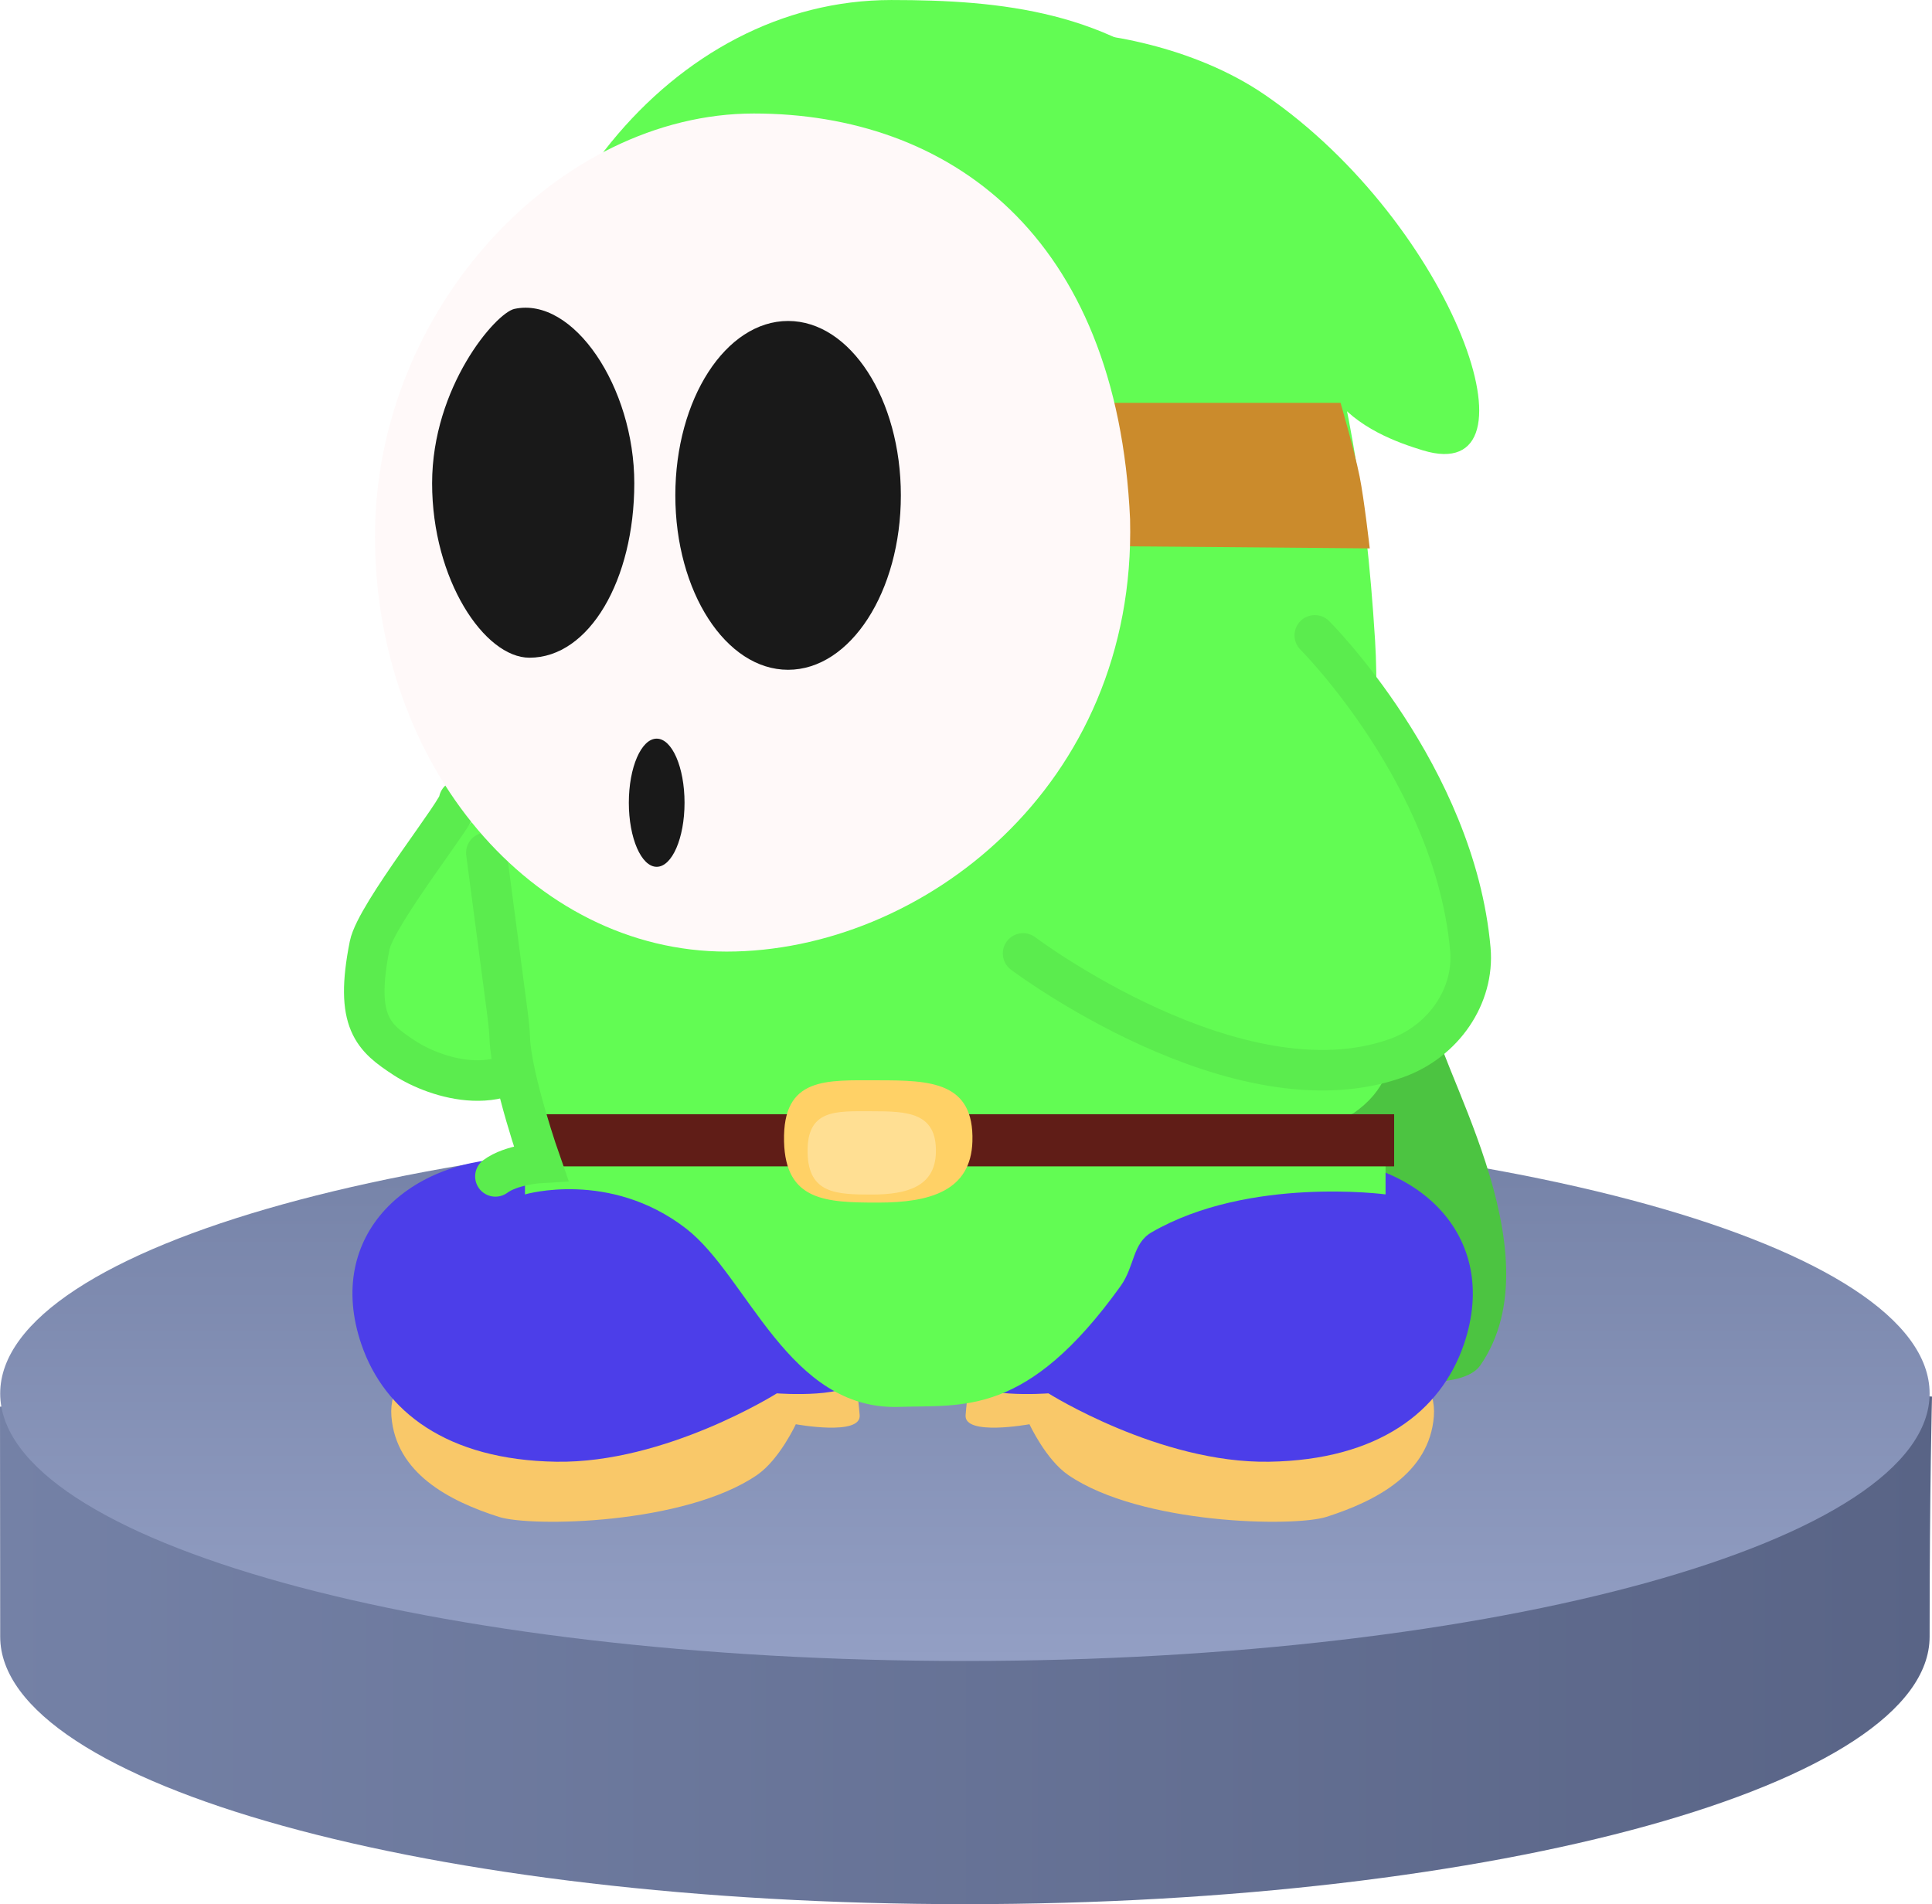 <svg version="1.1" xmlns="http://www.w3.org/2000/svg" xmlns:xlink="http://www.w3.org/1999/xlink" width="119.159" height="117.453" viewBox="0,0,119.159,117.453"><defs><linearGradient x1="180.988" y1="247.167" x2="300.147" y2="247.167" gradientUnits="userSpaceOnUse" id="color-1"><stop offset="0" stop-color="#7481a6"/><stop offset="1" stop-color="#596486"/></linearGradient><linearGradient x1="240.5" y1="217" x2="240.5" y2="250" gradientUnits="userSpaceOnUse" id="color-2"><stop offset="0" stop-color="#7481a6"/><stop offset="1" stop-color="#939fc4"/></linearGradient></defs><g transform="translate(-180.988,-147.547)"><g data-paper-data="{&quot;isPaintingLayer&quot;:true}" fill-rule="nonzero" stroke-linejoin="miter" stroke-miterlimit="10" stroke-dasharray="" stroke-dashoffset="0" style="mix-blend-mode: normal"><path d="M300,248.5c0,9.113 -26.639,16.5 -59.5,16.5c-32.861,0 -59.5,-7.387 -59.5,-16.5c0,-3.062 -0.012,-14.185 -0.012,-14.185l60.179,-4.982l58.98,4.359c0,0 -0.147,5.695 -0.147,14.808z" data-paper-data="{&quot;origPos&quot;:null}" fill="url(#color-1)" stroke="none" stroke-width="0" stroke-linecap="butt"/><path d="M300,233.5c0,9.113 -26.639,16.5 -59.5,16.5c-32.861,0 -59.5,-7.387 -59.5,-16.5c0,-9.113 26.639,-16.5 59.5,-16.5c32.861,0 59.5,7.387 59.5,16.5z" data-paper-data="{&quot;origPos&quot;:null}" fill="url(#color-2)" stroke="none" stroke-width="0" stroke-linecap="butt"/><g stroke-width="2.5"><g data-paper-data="{&quot;index&quot;:null}" stroke="none" stroke-linecap="butt"><path d="M211.75,241.11c-3.059,-0.979 -6.341,-2.683 -6.621,-6.194c-0.274,-3.433 4.34,-6.14 10.304,-6.046c4.345,0.068 13.417,0.205 17.433,2.592c0.933,0.555 1.051,2.328 1.143,3.37c0.116,1.312 -3.938,0.565 -3.938,0.565c0,0 -1.011,2.186 -2.395,3.134c-4.459,3.054 -13.921,3.22 -15.926,2.579z" fill="#f9c869"/><path d="M203.281,230.481c-2.326,-6.796 2.99,-11.582 9.733,-11.476c3.136,0.049 8.524,3.445 11.65,4.237c4.828,1.223 4.1,0.656 7.768,1.292c0.994,0.172 1.329,4.97 1.36,7.907c0.014,1.419 -4.89,1.051 -4.89,1.051c0,0 -6.86,4.323 -13.603,4.218c-6.743,-0.106 -10.604,-3.101 -12.017,-7.229z" fill="#4c3ee9"/></g><path d="M269.276,209.815c0,2.981 7.902,14.88 3.014,21.948c-1.13,1.623 -5.771,0.873 -7.414,0.873c-3.518,0 -6.369,-4.533 -6.369,-10.125c0,-5.592 2.852,-10.126 6.369,-10.126c3.518,0 4.399,-8.163 4.399,-2.571z" fill="#4cc441" stroke="none" stroke-linecap="butt"/><g stroke="none" stroke-linecap="butt"><path d="M262.802,241.11c-2.005,0.641 -11.467,0.475 -15.926,-2.579c-1.384,-0.948 -2.395,-3.134 -2.395,-3.134c0,0 -4.054,0.747 -3.938,-0.565c0.092,-1.042 0.21,-2.815 1.143,-3.37c4.016,-2.387 13.088,-2.524 17.433,-2.592c5.965,-0.094 10.578,2.613 10.304,6.046c-0.28,3.512 -3.562,5.216 -6.621,6.194z" fill="#f9c869"/><path d="M271.271,230.481c-1.413,4.128 -5.274,7.123 -12.017,7.229c-6.743,0.106 -13.603,-4.218 -13.603,-4.218c0,0 -4.905,0.368 -4.89,-1.051c0.03,-2.937 0.366,-7.735 1.359,-7.907c3.668,-0.636 2.94,-0.069 7.768,-1.292c3.126,-0.792 8.514,-4.187 11.65,-4.237c6.743,-0.106 12.059,4.68 9.733,11.476z" fill="#4c3ee9"/></g><path d="M219.845,208.08c0,3.228 -6.856,6.353 -10.064,6.353c-3.208,0 -5.809,-2.617 -5.809,-5.845c0,-3.228 8.001,-14.146 11.21,-14.146c3.208,0 4.664,10.41 4.664,13.638z" fill="#62fc53" stroke="none" stroke-linecap="butt"/><path d="M214.582,211.821c-2.108,3.744 -6.712,2.251 -8.636,0.993c-1.924,-1.258 -3.105,-2.209 -2.159,-6.954c0.388,-1.945 5.666,-8.493 5.517,-8.94" fill="none" stroke="#5bec4e" stroke-linecap="round"/><path d="M268.741,175.325c-1.525,-0.466 -4.096,-1.37 -5.556,-3.393c-1.623,-2.248 -2.26,-5.759 -6.717,-9.059c-3.161,-2.34 -5.891,-2.617 -5.891,-5.845c0,-3.228 -8.795,-7.481 -4.909,-7.539c3.134,-0.047 8.937,0.887 13.351,3.919c11.66,8.009 17.362,24.253 9.723,21.917z" fill="#62fc53" stroke="none" stroke-linecap="butt"/><path d="M265.797,187.032c0.313,5.095 -0.386,11.753 0.139,17.433c0.453,4.897 2.53,8.978 -1.47,11.749c-1.408,0.975 -48.384,1.573 -49.916,0.95c-2.071,-0.843 -1.531,-1.346 -2.599,-4.063c-3.234,-8.224 -0.439,-27.312 -0.439,-35.572c0,-16.558 10.945,-29.981 24.445,-29.981c13.501,0 27.577,2.709 29.839,39.485z" fill="#62fc53" stroke="none" stroke-linecap="butt"/><path d="M244.328,205.364c0,-4.938 11.543,-17.632 16.312,-17.632c4.769,0 10.555,13.191 10.555,18.129c0,4.938 -3.866,8.94 -8.636,8.94c-4.769,0 -18.231,-4.499 -18.231,-9.437z" fill="#62fc53" stroke="none" stroke-linecap="butt"/><path d="M213.366,221.22v-3.709h53.078v3.709c0,0 -8.426,-1.132 -14.423,2.335c-1.2,0.694 -1.04,2.096 -1.919,3.321c-5.796,8.077 -9.689,7.314 -13.647,7.451c-6.847,0.237 -9.345,-8.061 -13.157,-11.004c-4.711,-3.637 -9.931,-2.102 -9.931,-2.102z" fill="#62fc53" stroke="none" stroke-linecap="butt"/><path d="M212.835,219.491v-3.215h54.139v3.215z" fill="#601d17" stroke="none" stroke-linecap="butt"/><path d="M262.08,186.738c0,0 8.648,8.633 9.595,19.371c0.252,2.856 -1.636,5.661 -4.558,6.705c-9.807,3.505 -23.029,-6.457 -23.029,-6.457" fill="none" stroke="#5bec4e" stroke-linecap="round"/><path d="M210.984,200.149c0,0 0.837,6.33 1.292,9.82c0.083,0.637 0.137,1.179 0.15,1.571c0.079,2.509 1.916,7.731 1.916,7.731c0,0 -1.813,0.104 -2.799,0.839" fill="none" stroke="#5bec4e" stroke-linecap="round"/><g data-paper-data="{&quot;index&quot;:null}" stroke="none" stroke-linecap="butt"><path d="M235.154,214.182c3.208,0 5.921,0.082 5.809,3.772c-0.092,3.044 -2.601,3.772 -5.809,3.772c-3.208,0 -5.724,-0.085 -5.809,-3.772c-0.092,-4.012 2.601,-3.772 5.809,-3.772z" fill="#ffd166"/><path d="M234.754,216.092c2.185,0 4.032,0.056 3.956,2.569c-0.063,2.073 -1.771,2.569 -3.956,2.569c-2.185,0 -3.898,-0.058 -3.956,-2.569c-0.063,-2.732 1.771,-2.569 3.956,-2.569z" fill="#ffdf93"/></g><path d="M245.668,181.204v-8.81h18.001c0,0 0.86,2.966 1.176,4.544c0.279,1.391 0.624,4.435 0.624,4.435z" fill="#cb8b2c" stroke="none" stroke-linecap="butt"/><path d="M250.687,179.595c0.399,16.486 -12.904,26.648 -24.882,26.648c-11.979,0 -21.689,-11.464 -21.689,-25.606c0,-14.142 11.39,-26.089 23.369,-26.089c11.979,0 22.417,7.447 23.203,25.046z" fill="#fff9f9" stroke="none" stroke-linecap="butt"/><g fill="#191919" stroke="none" stroke-linecap="butt"><path d="M236.55,178.103c0,5.941 -3.114,10.758 -6.955,10.758c-3.841,0 -6.955,-4.816 -6.955,-10.758c0,-5.941 3.114,-10.758 6.955,-10.758c3.841,0 6.955,4.816 6.955,10.758z"/><path d="M220.109,177.358c0,5.941 -2.767,10.758 -6.466,10.758c-2.775,0 -6.004,-4.816 -6.004,-10.758c0,-5.941 3.922,-10.509 5.08,-10.758c3.627,-0.778 7.39,4.816 7.39,10.758z"/></g><path d="M223.208,197.061c0,2.183 -0.769,3.953 -1.718,3.953c-0.949,0 -1.718,-1.77 -1.718,-3.953c0,-2.183 0.769,-3.953 1.718,-3.953c0.949,0 1.718,1.77 1.718,3.953z" fill="#191919" stroke="none" stroke-linecap="butt"/></g></g></g></svg>